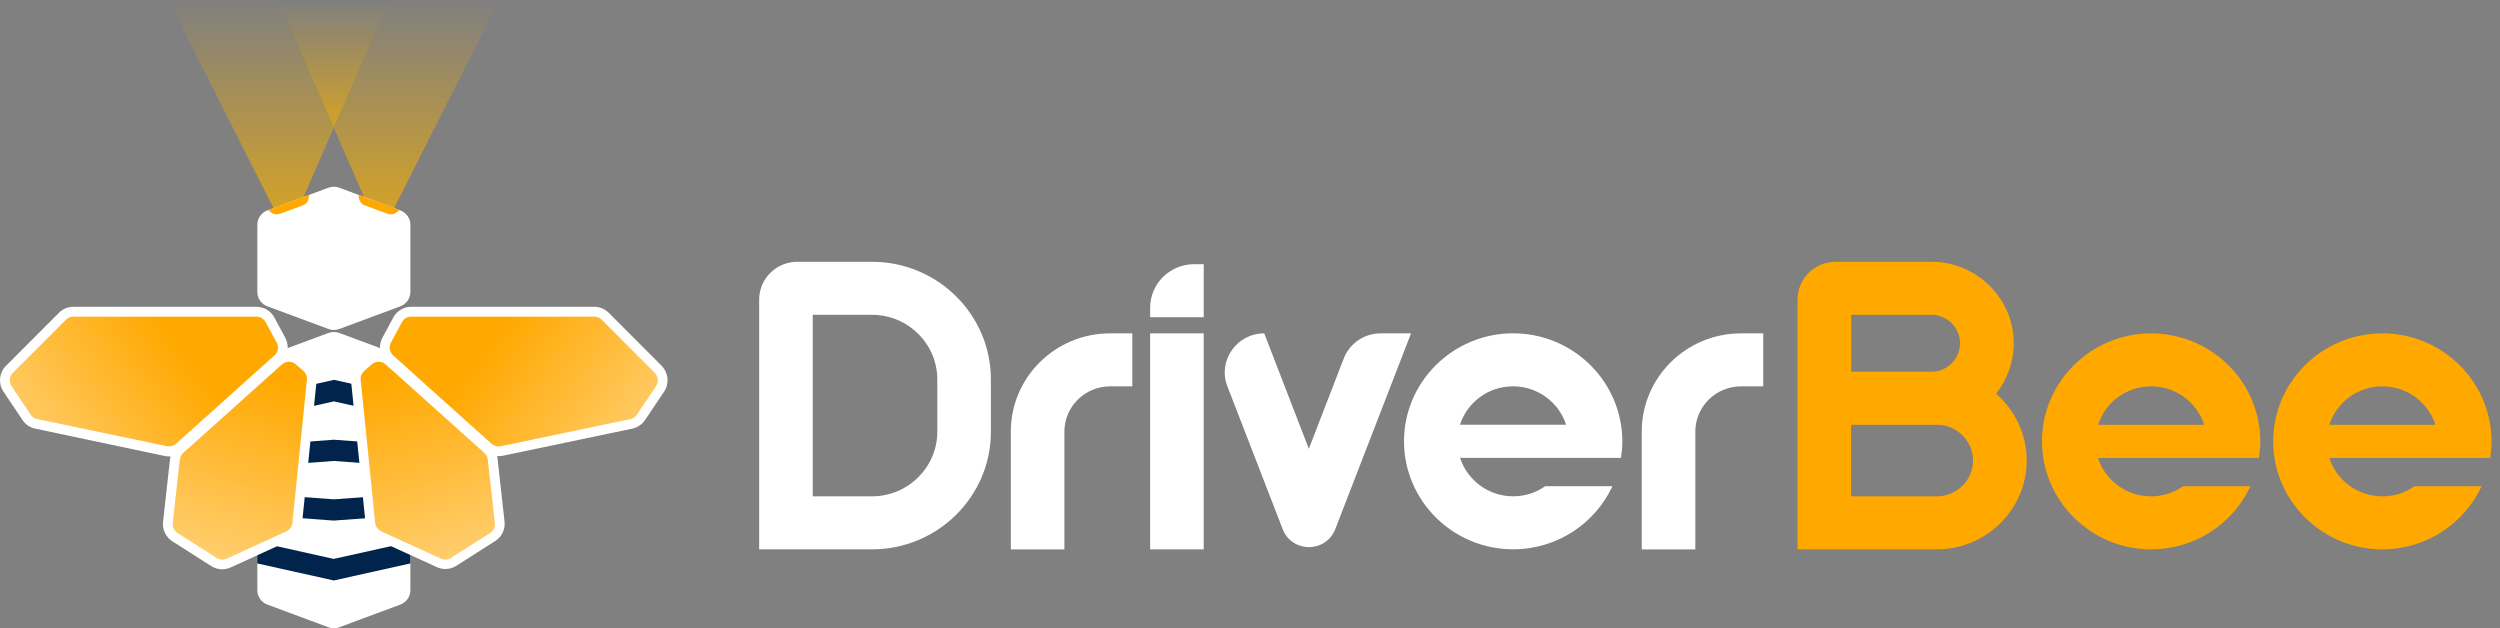 <svg width="191" height="48" viewBox="0 0 191 48" fill="none" xmlns="http://www.w3.org/2000/svg">
<rect x="0" y="0" width="191" height="48" fill="#808080" stroke="none"/>
<path d="M31.353 28.273V45.088C31.353 45.582 31.047 46.016 30.591 46.188L25.914 47.925C25.652 48.022 25.361 48.022 25.099 47.925L20.422 46.188C19.959 46.016 19.66 45.575 19.66 45.088V28.273C19.66 27.779 19.966 27.345 20.422 27.172L25.099 25.436C25.361 25.339 25.652 25.339 25.914 25.436L30.591 27.172C31.047 27.345 31.353 27.786 31.353 28.273Z" fill="white"/>
<path d="M31.353 30.322V31.953C31.294 31.953 31.234 31.946 31.181 31.931L25.511 30.666L19.84 31.931C19.78 31.946 19.72 31.953 19.668 31.953V30.322L25.518 29.02L31.353 30.322Z" fill="#00244C"/>
<path d="M31.353 34.028V35.644C31.33 35.644 31.315 35.644 31.293 35.644L25.503 35.218L19.712 35.644C19.69 35.644 19.675 35.644 19.652 35.644V34.028L25.503 33.594L31.353 34.028Z" fill="#00244C"/>
<path d="M31.353 37.723V39.339L25.503 39.773L19.652 39.339V37.723C19.675 37.723 19.69 37.723 19.712 37.723L25.503 38.149L31.293 37.723C31.308 37.723 31.33 37.723 31.353 37.723Z" fill="#00244C"/>
<path d="M31.353 41.414V43.045L25.503 44.348L19.652 43.045V41.414C19.712 41.414 19.772 41.422 19.824 41.437L25.495 42.701L31.166 41.437C31.233 41.422 31.293 41.414 31.353 41.414Z" fill="#00244C"/>
<path d="M50.74 29.918L49.284 32.089C49.059 32.425 48.708 32.657 48.312 32.747L38.405 34.82C38.301 34.843 38.196 34.85 38.091 34.85C38.054 34.85 38.017 34.85 37.979 34.843C37.994 34.902 38.002 34.955 38.009 35.015L38.547 39.849C38.614 40.433 38.338 41.017 37.837 41.331L34.856 43.232C34.61 43.389 34.318 43.471 34.019 43.471C33.795 43.471 33.579 43.426 33.377 43.329L28.827 41.248C28.326 41.024 27.983 40.538 27.93 39.991L26.817 29.08C26.765 28.579 26.959 28.085 27.34 27.756L27.915 27.254C28.199 27.007 28.558 26.872 28.939 26.872C28.984 26.872 29.021 26.872 29.066 26.88C28.991 26.528 29.036 26.147 29.215 25.81L30.052 24.253C30.321 23.744 30.844 23.438 31.419 23.438H45.406C45.824 23.438 46.213 23.602 46.504 23.894L50.554 27.95C51.069 28.482 51.151 29.305 50.74 29.918Z" fill="white"/>
<path d="M29.867 26.175L30.704 24.618C30.846 24.356 31.115 24.191 31.413 24.191H45.4C45.617 24.191 45.818 24.274 45.968 24.431L50.017 28.487C50.286 28.756 50.331 29.191 50.114 29.505L48.658 31.675C48.538 31.847 48.359 31.974 48.157 32.012L38.257 34.092C38.003 34.145 37.749 34.077 37.555 33.905L30.039 27.155C29.762 26.908 29.688 26.504 29.867 26.175Z" fill="#FFA800"/>
<path d="M27.825 28.339L28.4 27.838C28.706 27.568 29.162 27.568 29.468 27.845L37 34.603C37.149 34.738 37.239 34.917 37.261 35.112L37.799 39.946C37.837 40.253 37.687 40.553 37.433 40.717L34.452 42.618C34.22 42.768 33.936 42.783 33.682 42.67L29.132 40.59C28.871 40.47 28.692 40.223 28.669 39.939L27.556 29.028C27.526 28.766 27.631 28.511 27.825 28.339Z" fill="#FFA800"/>
<path d="M29.867 26.175L30.704 24.618C30.846 24.356 31.115 24.191 31.413 24.191H45.4C45.617 24.191 45.818 24.274 45.968 24.431L50.017 28.487C50.286 28.756 50.331 29.191 50.114 29.505L48.658 31.675C48.538 31.847 48.359 31.974 48.157 32.012L38.257 34.092C38.003 34.145 37.749 34.077 37.555 33.905L30.039 27.155C29.762 26.908 29.688 26.504 29.867 26.175Z" fill="url(#paint0_linear_6795_150485)"/>
<path d="M27.825 28.339L28.4 27.838C28.706 27.568 29.162 27.568 29.468 27.845L37 34.603C37.149 34.738 37.239 34.917 37.261 35.112L37.799 39.946C37.837 40.253 37.687 40.553 37.433 40.717L34.452 42.618C34.22 42.768 33.936 42.783 33.682 42.67L29.132 40.59C28.871 40.47 28.692 40.223 28.669 39.939L27.556 29.028C27.526 28.766 27.631 28.511 27.825 28.339Z" fill="url(#paint1_linear_6795_150485)"/>
<path d="M24.187 29.103L23.073 40.014C23.021 40.56 22.67 41.039 22.177 41.271L17.627 43.351C17.425 43.441 17.208 43.494 16.984 43.494C16.685 43.494 16.401 43.411 16.147 43.254L13.166 41.353C12.673 41.039 12.389 40.455 12.457 39.872L12.994 35.037C13.002 34.977 13.009 34.917 13.024 34.865C12.987 34.865 12.95 34.873 12.912 34.873C12.808 34.873 12.696 34.858 12.598 34.843L2.691 32.747C2.295 32.665 1.944 32.433 1.72 32.089L0.263 29.918C-0.148 29.305 -0.073 28.474 0.457 27.95L4.507 23.894C4.798 23.602 5.187 23.438 5.605 23.438H19.592C20.167 23.438 20.69 23.752 20.959 24.253L21.796 25.81C21.975 26.147 22.02 26.528 21.945 26.88C21.99 26.872 22.027 26.872 22.072 26.872C22.446 26.872 22.812 27.007 23.096 27.254L23.671 27.756C24.045 28.107 24.239 28.601 24.187 29.103Z" fill="white"/>
<path d="M21.139 26.175L20.302 24.618C20.16 24.356 19.891 24.191 19.592 24.191H5.606C5.389 24.191 5.187 24.274 5.038 24.431L0.988 28.487C0.719 28.756 0.675 29.191 0.891 29.505L2.348 31.675C2.468 31.847 2.647 31.974 2.849 32.012L12.748 34.085C13.002 34.137 13.257 34.07 13.451 33.898L20.967 27.155C21.244 26.908 21.318 26.504 21.139 26.175Z" fill="#FFA800"/>
<path d="M23.179 28.339L22.604 27.838C22.298 27.568 21.842 27.568 21.536 27.845L14.004 34.603C13.855 34.738 13.765 34.917 13.743 35.112L13.205 39.946C13.168 40.253 13.317 40.553 13.571 40.717L16.552 42.618C16.784 42.768 17.068 42.783 17.322 42.67L21.872 40.59C22.133 40.47 22.313 40.223 22.335 39.939L23.448 29.028C23.478 28.766 23.373 28.511 23.179 28.339Z" fill="#FFA800"/>
<path d="M21.139 26.175L20.302 24.618C20.16 24.356 19.891 24.191 19.592 24.191H5.606C5.389 24.191 5.187 24.274 5.038 24.431L0.988 28.487C0.719 28.756 0.675 29.191 0.891 29.505L2.348 31.675C2.468 31.847 2.647 31.974 2.849 32.012L12.748 34.085C13.002 34.137 13.257 34.07 13.451 33.898L20.967 27.155C21.244 26.908 21.318 26.504 21.139 26.175Z" fill="url(#paint2_linear_6795_150485)"/>
<path d="M23.179 28.339L22.604 27.838C22.298 27.568 21.842 27.568 21.536 27.845L14.004 34.603C13.855 34.738 13.765 34.917 13.743 35.112L13.205 39.946C13.168 40.253 13.317 40.553 13.571 40.717L16.552 42.618C16.784 42.768 17.068 42.783 17.322 42.67L21.872 40.59C22.133 40.47 22.313 40.223 22.335 39.939L23.448 29.028C23.478 28.766 23.373 28.511 23.179 28.339Z" fill="url(#paint3_linear_6795_150485)"/>
<path d="M38.134 0L29.938 16.239H28.332L25.5 9.759L29.766 0H38.134Z" fill="url(#paint4_linear_6795_150485)"/>
<path d="M25.501 9.759L22.67 16.239H21.063L12.867 0H21.235L25.501 9.759Z" fill="url(#paint5_linear_6795_150485)"/>
<path d="M29.767 0L25.501 9.759L21.234 0H29.767Z" fill="url(#paint6_linear_6795_150485)"/>
<path d="M31.353 17.175V22.301C31.353 22.795 31.047 23.229 30.591 23.401L25.914 25.137C25.652 25.235 25.361 25.235 25.099 25.137L20.422 23.401C19.959 23.229 19.66 22.795 19.66 22.301V17.175C19.66 16.681 19.966 16.247 20.422 16.075L25.099 14.339C25.361 14.241 25.652 14.241 25.914 14.339L26.78 14.66L27.378 14.885L30.516 16.052L30.583 16.075C30.74 16.135 30.875 16.224 30.994 16.329C31.218 16.546 31.353 16.846 31.353 17.175Z" fill="white"/>
<path d="M30.517 16.047L30.308 16.219C30.121 16.376 29.859 16.421 29.628 16.338L27.864 15.688C27.633 15.605 27.469 15.403 27.424 15.156L27.379 14.887L30.517 16.047Z" fill="#FFA800"/>
<path d="M20.488 16.047L20.698 16.219C20.884 16.376 21.146 16.421 21.377 16.338L23.141 15.688C23.372 15.605 23.537 15.403 23.581 15.156L23.626 14.887L20.488 16.047Z" fill="#FFA800"/>
<path d="M66.617 41.97H58V22.886C58 21.296 59.31 20 60.916 20H66.617C71.631 20 75.704 24.029 75.704 28.991V32.99C75.704 37.941 71.631 41.97 66.617 41.97ZM62.093 37.92H66.617C69.369 37.92 71.61 35.703 71.61 32.98V28.991C71.61 26.267 69.369 24.05 66.617 24.05H62.093V37.92Z" fill="white"/>
<path d="M81.32 41.972H77.227V32.971C77.227 28.83 80.624 25.469 84.809 25.469H86.508V29.518H84.809C82.886 29.518 81.32 31.068 81.32 32.971V41.972Z" fill="white"/>
<path d="M129.523 41.972H125.43V32.971C125.43 28.83 128.827 25.469 133.013 25.469H134.711V29.518H133.013C131.089 29.518 129.523 31.068 129.523 32.971V41.972Z" fill="white"/>
<path d="M91.965 25.469H87.871V41.972H91.965V25.469Z" fill="white"/>
<path d="M107.803 25.469L102.011 40.433C101.693 41.263 100.905 41.799 100.005 41.799C99.104 41.799 98.316 41.263 97.999 40.433L93.773 29.518C93.015 27.564 94.479 25.469 96.587 25.469L99.995 34.287L102.665 27.382C103.116 26.228 104.231 25.469 105.48 25.469H107.803Z" fill="white"/>
<path d="M147.975 41.97H137.332V22.886C137.332 21.296 138.642 20 140.259 20H147.555C151.024 20 153.849 22.794 153.849 26.227C153.849 27.684 153.337 29.021 152.498 30.084C153.931 31.329 154.841 33.152 154.841 35.187C154.831 38.922 151.761 41.97 147.975 41.97ZM141.425 37.92H147.975C149.5 37.92 150.738 36.695 150.738 35.187C150.738 33.678 149.5 32.453 147.975 32.453H141.425V37.92ZM141.425 28.403H147.545C148.763 28.403 149.745 27.431 149.745 26.227C149.745 25.022 148.763 24.05 147.555 24.05H141.436V28.403H141.425Z" fill="#FFA800"/>
<path d="M123.844 34.982C123.905 34.567 123.946 34.152 123.946 33.716C123.946 33.281 123.915 32.866 123.844 32.451C123.23 28.502 119.761 25.465 115.606 25.465C111.011 25.465 107.266 29.17 107.266 33.716C107.266 38.262 111.011 41.968 115.606 41.968C118.962 41.968 121.869 39.993 123.189 37.148H118.052C117.356 37.634 116.517 37.918 115.606 37.918C113.713 37.918 112.096 36.683 111.553 34.982H123.844ZM111.543 32.451C112.086 30.75 113.692 29.515 115.596 29.515C117.489 29.515 119.106 30.75 119.648 32.451H111.543Z" fill="white"/>
<path d="M172.586 34.986C172.647 34.571 172.688 34.156 172.688 33.72C172.688 33.285 172.658 32.87 172.586 32.455C171.972 28.506 168.503 25.469 164.348 25.469C159.753 25.469 156.008 29.174 156.008 33.72C156.008 38.266 159.753 41.972 164.348 41.972C167.705 41.972 170.611 39.997 171.931 37.152H166.784C166.088 37.638 165.249 37.922 164.338 37.922C162.445 37.922 160.828 36.687 160.285 34.986H172.586ZM160.296 32.455C160.838 30.754 162.445 29.518 164.348 29.518C166.251 29.518 167.858 30.754 168.4 32.455H160.296Z" fill="#FFA800"/>
<path d="M190.25 34.986C190.311 34.571 190.352 34.156 190.352 33.72C190.352 33.285 190.322 32.87 190.25 32.455C189.636 28.506 186.167 25.469 182.012 25.469C177.417 25.469 173.672 29.174 173.672 33.72C173.672 38.266 177.417 41.972 182.012 41.972C185.369 41.972 188.275 39.997 189.595 37.152H184.458C183.762 37.638 182.923 37.922 182.012 37.922C180.119 37.922 178.502 36.687 177.96 34.986H190.25ZM177.96 32.455C178.502 30.754 180.109 29.518 182.012 29.518C183.916 29.518 185.522 30.754 186.065 32.455H177.96Z" fill="#FFA800"/>
<path d="M87.871 24.233H91.965V20.184H91.238C89.375 20.184 87.871 21.672 87.871 23.515V24.233Z" fill="white"/>
<defs>
<linearGradient id="paint0_linear_6795_150485" x1="63.593" y1="45.678" x2="37.58" y2="26.059" gradientUnits="userSpaceOnUse">
<stop stop-color="white"/>
<stop offset="1" stop-color="white" stop-opacity="0"/>
</linearGradient>
<linearGradient id="paint1_linear_6795_150485" x1="40.35" y1="61.243" x2="30.184" y2="28.701" gradientUnits="userSpaceOnUse">
<stop stop-color="white"/>
<stop offset="1" stop-color="white" stop-opacity="0"/>
</linearGradient>
<linearGradient id="paint2_linear_6795_150485" x1="-12.588" y1="45.678" x2="13.425" y2="26.059" gradientUnits="userSpaceOnUse">
<stop stop-color="white"/>
<stop offset="1" stop-color="white" stop-opacity="0"/>
</linearGradient>
<linearGradient id="paint3_linear_6795_150485" x1="10.653" y1="61.243" x2="20.819" y2="28.701" gradientUnits="userSpaceOnUse">
<stop stop-color="white"/>
<stop offset="1" stop-color="white" stop-opacity="0"/>
</linearGradient>
<linearGradient id="paint4_linear_6795_150485" x1="31.815" y1="0" x2="31.815" y2="16.24" gradientUnits="userSpaceOnUse">
<stop stop-color="#F7B000" stop-opacity="0"/>
<stop offset="1" stop-color="#F7B000" stop-opacity="0.7"/>
</linearGradient>
<linearGradient id="paint5_linear_6795_150485" x1="19.186" y1="0" x2="19.186" y2="16.24" gradientUnits="userSpaceOnUse">
<stop stop-color="#F7B000" stop-opacity="0"/>
<stop offset="1" stop-color="#F7B000" stop-opacity="0.7"/>
</linearGradient>
<linearGradient id="paint6_linear_6795_150485" x1="25.5" y1="0" x2="25.5" y2="9.761" gradientUnits="userSpaceOnUse">
<stop stop-color="#F7B000" stop-opacity="0"/>
<stop offset="1" stop-color="#F7B000" stop-opacity="0.7"/>
</linearGradient>
</defs>
</svg>
